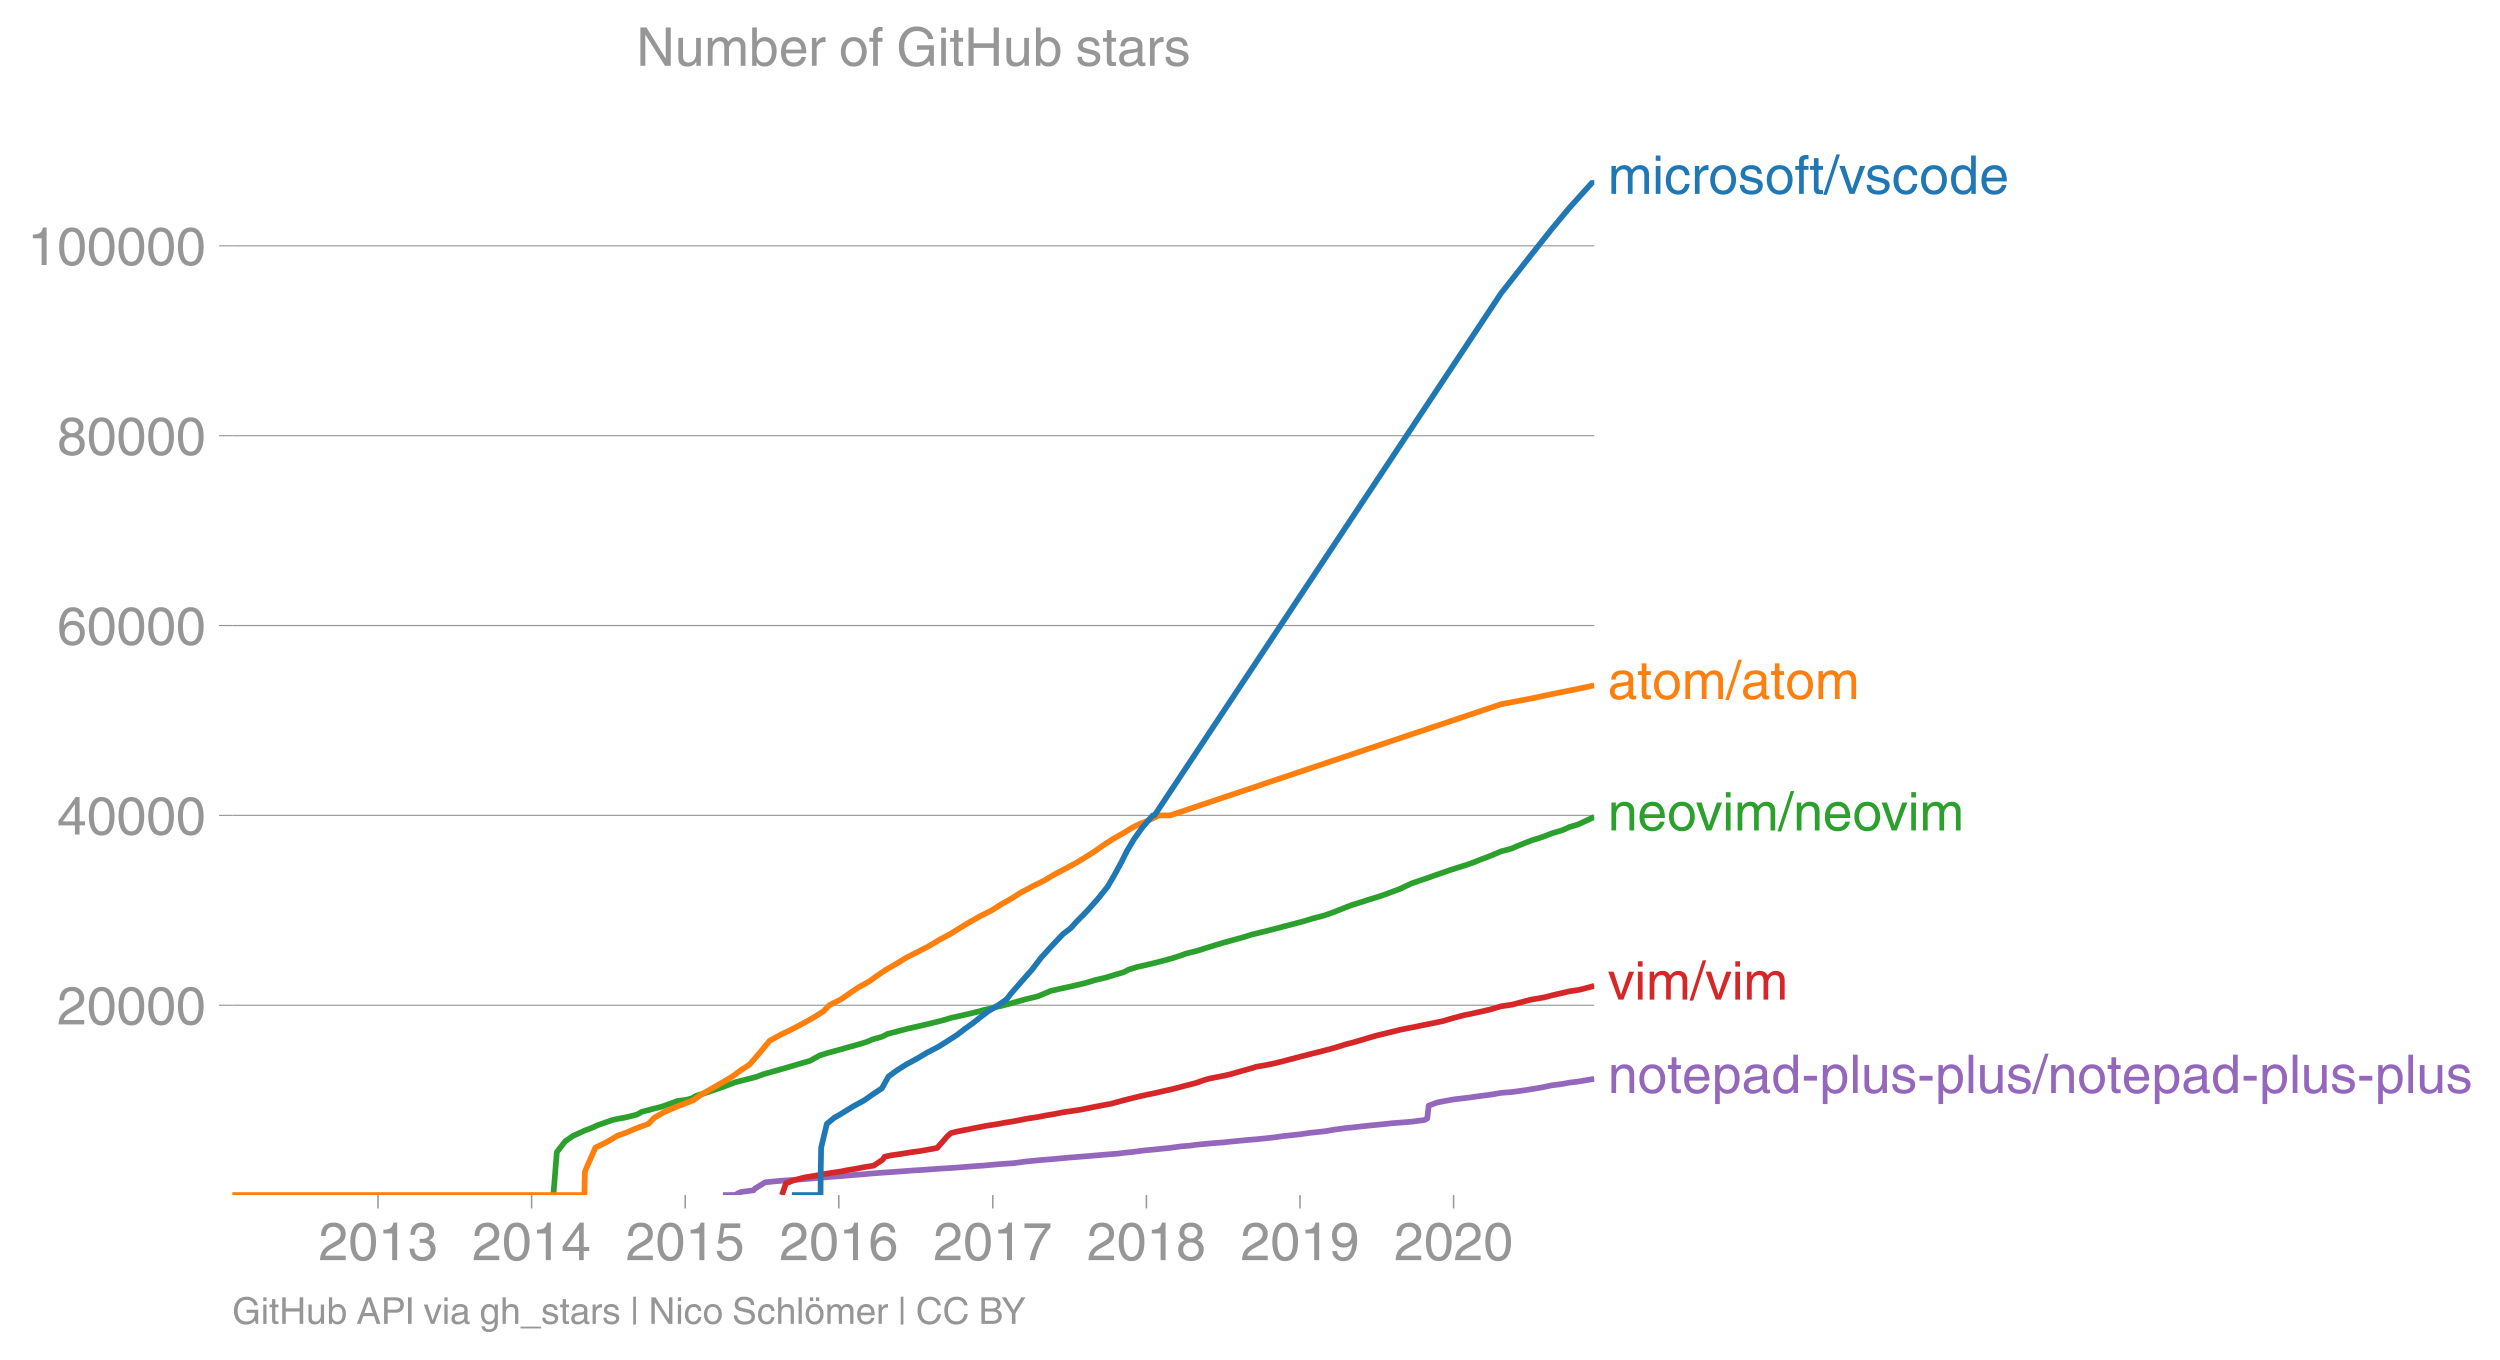<svg height="475.298" viewBox="0 0 655.516 356.474" width="874.021" xmlns="http://www.w3.org/2000/svg" xmlns:xlink="http://www.w3.org/1999/xlink"><defs><style>*{stroke-linecap:butt;stroke-linejoin:round}</style></defs><g id="figure_1"><path d="M0 356.474h655.516V0H0z" fill="none" id="patch_1"/><g id="axes_1"><path d="M60.912 313.361h357.12V47.25H60.912z" fill="none" id="patch_2"/><path clip-path="url(#pa0e201da5e)" d="M189.558 313.361l2.545-.025 1.124-.027.009-.052.034-.105.086-.209.997-.418 3.236-.418.313-.42 2.723-1.676 2.03-.209 2.358-.21 2.846-.208 3.002-.21 2.497-.208 2.363-.21 2.392-.208 3.02-.212 2.282-.21 2.753-.208 2.203-.21 2.776-.208 3.058-.21 2.891-.209 2.771-.209 1.973-.104 1.46-.107 2.849-.21 1.623-.104 1.907-.104 2.545-.21 2.725-.209 2.96-.209 2.325-.209 2.46-.209 3.12-.211 3.092-.419 2.098-.209 2.164-.209 2.697-.209 2.276-.209 2.225-.209 2.699-.212 2.614-.209 2.423-.209 2.496-.209 2.666-.209 1.605-.209 2.063-.209 3.242-.42 2.33-.21 2.011-.209 2.051-.209 1.543-.209 1.488-.21 2.54-.208 1.442-.21 2.165-.21 2.228-.21 2.857-.209 1.914-.21 2.183-.208 2.208-.21 2.414-.208 2.13-.21 1.919-.211 3.047-.418 1.965-.21 2.025-.208 2.862-.418 2.068-.21 1.89-.211 2.456-.418 3.074-.418 2.19-.21 1.782-.209 1.856-.209 2.188-.211 2.121-.21 1.832-.208 2.844-.21 2.436-.209 3.252-.418.754-.42.37-3.35 2.238-.837 2.172-.418 2.39-.42 1.82-.21 1.775-.209 2.954-.42 3.222-.419 2.392-.42 2.982-.24 1.742-.238 3.215-.48 2.96-.511 2.425-.513 2.733-.356 1.89-.356 2.108-.244 1.424-.244 2.978-.49" fill="none" stroke="#9467bd" stroke-linecap="square" stroke-width="1.5" id="line2d_1"/><g id="matplotlib.axis_1"><g id="xtick_1"><g id="line2d_2"><defs><path d="M0 0v3.5" id="m98eb0bc264" stroke="#969696" stroke-width=".4"/></defs><use x="99.116" xlink:href="#m98eb0bc264" y="313.361" fill="#969696" stroke="#969696" stroke-width=".4"/></g><g transform="matrix(.14 0 0 -.14 83.545 330.41)" fill="#969696" id="text_1"><defs><path d="M4.39 45.125q0 12.39 6.391 18.781 6.406 6.407 17.938 6.407 9.656 0 15.812-5.86 6.157-5.86 6.157-15.14 0-7.22-3.547-12.188-3.532-4.953-10.422-8.703l-12.11-6.64Q13.922 15.921 12.5 8.296h38.188V0H2.593q.39 9.906 4.297 16.5 3.906 6.594 12.203 11.375l12.593 7.328q5.032 2.89 7.329 5.984 2.297 3.094 2.297 8.516 0 5.375-3.766 9.031-3.75 3.672-10.156 3.672-7.078 0-10.594-4.672-3.516-4.656-3.61-12.609z" id="HelveticaWorld-Regular-50"/><path d="M42.484 34.188q0 14.109-3.734 21.156-3.734 7.062-10.969 7.062-7.078 0-10.89-7.062-3.797-7.047-3.797-21.157 0-13.671 3.75-20.937Q20.609 6 27.78 6q7.235 0 10.969 7 3.734 7.016 3.734 21.188zm9.422 0q0-17.297-6.25-26.704-6.25-9.39-17.875-9.39-12.062 0-18.062 9.734-6 9.75-6 26.36 0 17.03 6.14 26.578 6.157 9.547 17.922 9.547 11.625 0 17.875-9.5t6.25-26.626z" id="HelveticaWorld-Regular-48"/><path d="M35.89 0h-9.374v49.906H10.109v6.985q8.594.28 12.782 2.75Q27.094 62.109 29 70.313h6.89z" id="HelveticaWorld-Regular-49"/><path d="M22.406 39.984q2.203-.187 4.594-.187 6.203 0 9.781 2.86 3.594 2.859 3.594 8.656 0 4.687-3.344 7.89-3.343 3.203-9.64 3.203-6.985 0-10.235-4.11-3.234-4.093-3.437-10.983h-8.64q0 10.984 5.765 16.984 5.765 6.016 16.937 6.016 9.922 0 15.828-5.11 5.907-5.094 5.907-13.39 0-10.704-9.032-14.5v-.204q11.72-4 11.72-16.406 0-9.906-6.595-16.265-6.593-6.344-18.703-6.344-9.906 0-16.312 5.203Q4.204 8.5 3.422 21.484H12.5q.203-8.109 4-11.797Q20.313 6 27.484 6q6.938 0 11.141 3.86 4.203 3.859 4.203 9.718 0 6.406-4.016 9.672-4 3.266-12.39 3.266-2 0-4.016-.094z" id="HelveticaWorld-Regular-51"/></defs><use xlink:href="#HelveticaWorld-Regular-50"/><use x="55.615" xlink:href="#HelveticaWorld-Regular-48"/><use x="111.23" xlink:href="#HelveticaWorld-Regular-49"/><use x="166.846" xlink:href="#HelveticaWorld-Regular-51"/></g></g><g id="xtick_2"><use x="139.39" xlink:href="#m98eb0bc264" y="313.361" fill="#969696" stroke="#969696" stroke-width=".4" id="line2d_3"/><g transform="matrix(.14 0 0 -.14 123.82 330.41)" fill="#969696" id="text_2"><defs><path d="M10.594 24.703h22.61v31.89h-.188zM42 17.093V0h-8.797v17.094H2.484v8.593L34.72 70.314H42v-45.61h10.297v-7.61z" id="HelveticaWorld-Regular-52"/></defs><use xlink:href="#HelveticaWorld-Regular-50"/><use x="55.615" xlink:href="#HelveticaWorld-Regular-48"/><use x="111.23" xlink:href="#HelveticaWorld-Regular-49"/><use x="166.846" xlink:href="#HelveticaWorld-Regular-52"/></g></g><g id="xtick_3"><use x="179.664" xlink:href="#m98eb0bc264" y="313.361" fill="#969696" stroke="#969696" stroke-width=".4" id="line2d_4"/><g transform="matrix(.14 0 0 -.14 164.094 330.41)" fill="#969696" id="text_3"><defs><path d="M14.703 40.922q5.813 4.39 13.625 4.39 9.469 0 16.281-6.296 6.813-6.297 6.813-16.22 0-10.78-6.578-17.796-6.563-7-18.422-7-10.313 0-16.266 5.047Q4.203 8.109 3.22 17.39h9.094q.671-5.672 4.437-8.672 3.766-3 10.453-3 6.485 0 10.64 4.484Q42 14.703 42 21.688q0 7.125-4.36 11.421-4.343 4.297-11.218 4.297-7.813 0-13.047-6.687l-7.563.39 5.266 37.594h36.438v-8.5H17.672z" id="HelveticaWorld-Regular-53"/></defs><use xlink:href="#HelveticaWorld-Regular-50"/><use x="55.615" xlink:href="#HelveticaWorld-Regular-48"/><use x="111.23" xlink:href="#HelveticaWorld-Regular-49"/><use x="166.846" xlink:href="#HelveticaWorld-Regular-53"/></g></g><g id="xtick_4"><use x="219.939" xlink:href="#m98eb0bc264" y="313.361" fill="#969696" stroke="#969696" stroke-width=".4" id="line2d_5"/><g transform="matrix(.14 0 0 -.14 204.368 330.41)" fill="#969696" id="text_4"><defs><path d="M14.11 21.578q0-6.875 4.093-11.234Q22.313 6 28.906 6q6.297 0 10.032 4.438 3.734 4.453 3.734 11.687 0 6.297-3.688 10.547-3.687 4.25-10.468 4.25-6.594 0-10.5-4.156-3.907-4.157-3.907-11.188zM41.702 51.61q-.984 5.375-3.984 8.078-3 2.72-8.125 2.72-8.11 0-12.36-7.923-4.25-7.906-4.343-18.109l.203-.188q5.61 8.641 16.687 8.641 8.844 0 15.438-5.86 6.593-5.859 6.593-16.452 0-10.5-6.25-17.47-6.25-6.952-16.843-6.952-12.219 0-18.563 8.687-6.344 8.703-6.344 25.938 0 16.593 6.485 27.093 6.5 10.5 19.484 10.5 8.407 0 14.219-5.015 5.813-5 6.297-13.688z" id="HelveticaWorld-Regular-54"/></defs><use xlink:href="#HelveticaWorld-Regular-50"/><use x="55.615" xlink:href="#HelveticaWorld-Regular-48"/><use x="111.23" xlink:href="#HelveticaWorld-Regular-49"/><use x="166.846" xlink:href="#HelveticaWorld-Regular-54"/></g></g><g id="xtick_5"><use x="260.323" xlink:href="#m98eb0bc264" y="313.361" fill="#969696" stroke="#969696" stroke-width=".4" id="line2d_6"/><g transform="matrix(.14 0 0 -.14 244.752 330.41)" fill="#969696" id="text_5"><defs><path d="M3.719 68.797h48.578v-7.719Q42.28 50.875 33.984 33.484 25.687 16.11 23.391 0h-9.672q1.469 13.281 9.719 30.531 8.25 17.266 18.953 29.672H3.719z" id="HelveticaWorld-Regular-55"/></defs><use xlink:href="#HelveticaWorld-Regular-50"/><use x="55.615" xlink:href="#HelveticaWorld-Regular-48"/><use x="111.23" xlink:href="#HelveticaWorld-Regular-49"/><use x="166.846" xlink:href="#HelveticaWorld-Regular-55"/></g></g><g id="xtick_6"><use x="300.597" xlink:href="#m98eb0bc264" y="313.361" fill="#969696" stroke="#969696" stroke-width=".4" id="line2d_7"/><g transform="matrix(.14 0 0 -.14 285.027 330.41)" fill="#969696" id="text_6"><defs><path d="M27.594 40.578q5.422 0 8.953 3.094 3.547 3.11 3.547 8.234 0 4.594-3.407 7.547-3.39 2.953-9.687 2.953-5.61 0-8.672-3.11-3.047-3.093-3.047-7.874 0-5.125 3.813-7.984 3.812-2.86 8.5-2.86zm.093-7.562q-6.78 0-10.64-3.766-3.86-3.766-3.86-9.234 0-6.297 3.907-10.157Q21 6 28.219 6q6.406 0 10.234 3.86 3.828 3.859 3.828 10.265 0 5.469-3.828 9.172-3.828 3.719-10.766 3.719zM49.22 52.203q0-10.594-9.032-14.797 6.204-2.781 8.86-7.36 2.656-4.562 2.656-9.733 0-10.016-6.453-16.125-6.438-6.094-17.375-6.094-9.563 0-16.813 5.25-7.25 5.25-7.25 17.062 0 11.922 11.907 16.907-9.516 3.796-9.516 13.671 0 8.297 5.64 13.813 5.641 5.516 15.641 5.516 10.016 0 15.875-5.204 5.86-5.203 5.86-12.906z" id="HelveticaWorld-Regular-56"/></defs><use xlink:href="#HelveticaWorld-Regular-50"/><use x="55.615" xlink:href="#HelveticaWorld-Regular-48"/><use x="111.23" xlink:href="#HelveticaWorld-Regular-49"/><use x="166.846" xlink:href="#HelveticaWorld-Regular-56"/></g></g><g id="xtick_7"><use x="340.872" xlink:href="#m98eb0bc264" y="313.361" fill="#969696" stroke="#969696" stroke-width=".4" id="line2d_8"/><g transform="matrix(.14 0 0 -.14 325.301 330.41)" fill="#969696" id="text_7"><defs><path d="M27.594 31.39q6 0 9.75 4.047 3.765 4.063 3.765 11.97 0 6.5-3.562 10.75-3.563 4.25-10.64 4.25-6.11 0-9.876-4.298-3.75-4.297-3.75-11.53 0-7.376 3.516-11.282 3.515-3.906 10.797-3.906zm-1.282-7.906q-10 0-16.062 6.203-6.047 6.204-6.047 16.5 0 10.407 6.094 17.266 6.11 6.86 16.515 6.86 12.11 0 18.36-8.157 6.25-8.156 6.25-24.453 0-16.906-6.406-28.266Q38.625-1.905 25.875-1.905q-9.953 0-15.422 5.593-5.469 5.594-5.469 13.204h8.829q.39-5.266 3.437-8.375 3.063-3.094 8.438-3.094 7.609 0 11.515 6.781Q41.11 19 42.578 31.688l-.187.203q-5.672-8.407-16.078-8.407z" id="HelveticaWorld-Regular-57"/></defs><use xlink:href="#HelveticaWorld-Regular-50"/><use x="55.615" xlink:href="#HelveticaWorld-Regular-48"/><use x="111.23" xlink:href="#HelveticaWorld-Regular-49"/><use x="166.846" xlink:href="#HelveticaWorld-Regular-57"/></g></g><g id="xtick_8"><use x="381.146" xlink:href="#m98eb0bc264" y="313.361" fill="#969696" stroke="#969696" stroke-width=".4" id="line2d_9"/><g transform="matrix(.14 0 0 -.14 365.575 330.41)" fill="#969696" id="text_8"><use xlink:href="#HelveticaWorld-Regular-50"/><use x="55.615" xlink:href="#HelveticaWorld-Regular-48"/><use x="111.23" xlink:href="#HelveticaWorld-Regular-50"/><use x="166.846" xlink:href="#HelveticaWorld-Regular-48"/></g></g></g><g id="matplotlib.axis_2"><g id="ytick_1"><path clip-path="url(#pa0e201da5e)" d="M60.912 263.582h357.12" fill="none" stroke="#969696" stroke-linecap="square" stroke-width=".3" id="line2d_10"/><g id="line2d_11"><defs><path d="M0 0h-3.5" id="m1713dc05cb" stroke="#969696" stroke-width=".3"/></defs><use x="60.912" xlink:href="#m1713dc05cb" y="263.582" fill="#969696" stroke="#969696" stroke-width=".3"/></g><g transform="matrix(.14 0 0 -.14 14.985 268.607)" fill="#969696" id="text_9"><use xlink:href="#HelveticaWorld-Regular-50"/><use x="55.615" xlink:href="#HelveticaWorld-Regular-48"/><use x="111.23" xlink:href="#HelveticaWorld-Regular-48"/><use x="166.846" xlink:href="#HelveticaWorld-Regular-48"/><use x="222.461" xlink:href="#HelveticaWorld-Regular-48"/></g></g><g id="ytick_2"><path clip-path="url(#pa0e201da5e)" d="M60.912 213.8h357.12" fill="none" stroke="#969696" stroke-linecap="square" stroke-width=".3" id="line2d_12"/><use x="60.912" xlink:href="#m1713dc05cb" y="213.801" fill="#969696" stroke="#969696" stroke-width=".3" id="line2d_13"/><g transform="matrix(.14 0 0 -.14 14.985 218.826)" fill="#969696" id="text_10"><use xlink:href="#HelveticaWorld-Regular-52"/><use x="55.615" xlink:href="#HelveticaWorld-Regular-48"/><use x="111.23" xlink:href="#HelveticaWorld-Regular-48"/><use x="166.846" xlink:href="#HelveticaWorld-Regular-48"/><use x="222.461" xlink:href="#HelveticaWorld-Regular-48"/></g></g><g id="ytick_3"><path clip-path="url(#pa0e201da5e)" d="M60.912 164.02h357.12" fill="none" stroke="#969696" stroke-linecap="square" stroke-width=".3" id="line2d_14"/><use x="60.912" xlink:href="#m1713dc05cb" y="164.019" fill="#969696" stroke="#969696" stroke-width=".3" id="line2d_15"/><g transform="matrix(.14 0 0 -.14 14.985 169.044)" fill="#969696" id="text_11"><use xlink:href="#HelveticaWorld-Regular-54"/><use x="55.615" xlink:href="#HelveticaWorld-Regular-48"/><use x="111.23" xlink:href="#HelveticaWorld-Regular-48"/><use x="166.846" xlink:href="#HelveticaWorld-Regular-48"/><use x="222.461" xlink:href="#HelveticaWorld-Regular-48"/></g></g><g id="ytick_4"><path clip-path="url(#pa0e201da5e)" d="M60.912 114.238h357.12" fill="none" stroke="#969696" stroke-linecap="square" stroke-width=".3" id="line2d_16"/><use x="60.912" xlink:href="#m1713dc05cb" y="114.238" fill="#969696" stroke="#969696" stroke-width=".3" id="line2d_17"/><g transform="matrix(.14 0 0 -.14 14.985 119.263)" fill="#969696" id="text_12"><use xlink:href="#HelveticaWorld-Regular-56"/><use x="55.615" xlink:href="#HelveticaWorld-Regular-48"/><use x="111.23" xlink:href="#HelveticaWorld-Regular-48"/><use x="166.846" xlink:href="#HelveticaWorld-Regular-48"/><use x="222.461" xlink:href="#HelveticaWorld-Regular-48"/></g></g><g id="ytick_5"><path clip-path="url(#pa0e201da5e)" d="M60.912 64.456h357.12" fill="none" stroke="#969696" stroke-linecap="square" stroke-width=".3" id="line2d_18"/><use x="60.912" xlink:href="#m1713dc05cb" y="64.456" fill="#969696" stroke="#969696" stroke-width=".3" id="line2d_19"/><g transform="matrix(.14 0 0 -.14 7.2 69.481)" fill="#969696" id="text_13"><use xlink:href="#HelveticaWorld-Regular-49"/><use x="55.615" xlink:href="#HelveticaWorld-Regular-48"/><use x="111.23" xlink:href="#HelveticaWorld-Regular-48"/><use x="166.846" xlink:href="#HelveticaWorld-Regular-48"/><use x="222.461" xlink:href="#HelveticaWorld-Regular-48"/><use x="278.076" xlink:href="#HelveticaWorld-Regular-48"/></g></g></g><path clip-path="url(#pa0e201da5e)" d="M205.035 313.361l1.049-3.091 2.012-.772 2.899-.774 2.433-.386 2.068-.388 2.334-.386 2.623-.388 1.942-.386 2.293-.386 2.015-.385 2.402-.389 2.328-1.545.529-.772 1.732-.386 2.745-.388 2.302-.386 2.841-.388 2.1-.386 2.056-.388 2.703-3.092.865-.771 1.484-.386 1.951-.388 1.928-.386 1.983-.389 1.971-.385 2.535-.389 2.125-.385 2.394-.386 1.962-.386 2.064-.388 2.564-.386 1.923-.388 2.345-.386 1.869-.389 2.627-.385 2.51-.386 1.873-.386 1.905-.388 2.058-.386 2.048-.388 2.82-.775 3.012-.771 1.64-.386 1.722-.388 1.914-.386 1.666-.386 1.705-.386 1.732-.388 2.884-.772 3.06-.774 2.163-.774 1.39-.386 1.94-.388 1.988-.386 1.664-.385 2.651-.775 2.783-.774 1.243-.385 2.233-.389 1.92-.386 1.692-.385 2.974-.775 2.928-.774 3.051-.774 3.049-.771 2.886-.774 2.438-.772 2.917-.774 2.56-.772 2.643-.774 3.18-.774 3.153-.774 1.846-.386 2.048-.386 1.776-.385 1.983-.389 1.893-.386 1.831-.388 2.597-.774 2.934-.772 1.93-.385 1.736-.389 1.752-.386 1.642-.388 2.58-.774 2.975-.438 1.635-.44 1.64-.441 1.688-.44 3.264-.548 2.13-.548 2.325-.54 2.307-.54 2.414-.354 1.413-.353 2.662-.707" fill="none" stroke="#d62728" stroke-linecap="square" stroke-width="1.5" id="line2d_20"/><path clip-path="url(#pa0e201da5e)" d="M145.1 313.361l.905-11.268 2.18-2.817 2.014-1.41 3.057-1.408 1.853-.704 1.563-.705 1.984-.704 2.042-.705 1.687-.35 1.92-.354 2.753-.704 1.206-.705 2.675-.704 2.752-.705 1.971-.704 1.877-.704 2.468-.351 1.376-.354 1.182-.704 2.34-.705 2.045-.704 2.055-.704 1.88-.705 1.874-.704 2.783-.705 2.734-.704 1.871-.705 2.455-.704 2.52-.704 2.43-.705 2.37-.704 2.485-.705 2.513-1.408 2.258-.705 2.638-.704 2.46-.705 2.565-.704 2.339-.704 1.647-.705 2.522-.704 1.349-.705 2.69-.704 2.693-.704 3.137-.705 2.97-.704 2.839-.702 2.34-.705 3.175-.704 3.027-.704 2.648-.705 2.976-.704 2.843-.705 2.574-.704 2.493-.704 2.992-.705 1.707-.704 1.606-.705 3.08-.704 3.22-.704 2.972-.705 2.272-.704 2.984-.705 2.311-.704 2.391-.705 1.352-.704 2.318-.704 3.14-.705 2.848-.704 2.608-.705 2.23-.704 1.98-.704 2.877-.705 2.191-.704 2.276-.705 2.371-.704 2.556-.704 2.548-.705 2.23-.704 2.901-.705 2.805-.704 2.632-.704 2.744-.705 2.656-.704 2.257-.705 2.747-.704 2.107-.705 1.82-.704 1.745-.704 1.84-.705 2.277-.704 2.162-.705 2.304-.704 2.08-.704 1.88-.705 1.917-.704 2.973-1.409 2.012-.704 2.095-.705 1.963-.704 2.049-.705 2.014-.704 2.193-.704 2.284-.705 1.948-.704 1.735-.705 1.903-.704 1.716-.704 1.653-.705 2.703-.712 1.644-.712 1.786-.712 1.804-.714 2.987-.938 2.406-.939 2.764-.829 1.856-.83 2.224-.66 1.455-.663 2.826-1.324" fill="none" stroke="#2ca02c" stroke-linecap="square" stroke-width="1.5" id="line2d_21"/><g transform="matrix(.14 0 0 -.14 421.603 50.825)" fill="#1f77b4" id="text_14"><defs><path d="M6.594 52.297h8.297v-7.375h.203q5.906 8.89 15.812 8.89 9.813 0 13.922-8.5 3.75 4.594 7.266 6.547 3.515 1.953 8.703 1.953 6.781 0 11.484-4.453Q77 44.922 77 36.187V0h-8.781v33.797q0 6.094-2.297 9.094-2.297 3.015-7.422 3.015-5.172 0-8.75-4.203-3.563-4.203-3.563-9.812V0h-8.78v36.188q0 4.53-2.11 7.124-2.094 2.594-6.094 2.594-6.297 0-10.062-4.687-3.766-4.688-3.766-12.703V0H6.594z" id="HelveticaWorld-Regular-109"/><path d="M6.594 61.813v9.968h8.781v-9.969zM15.375 0H6.594v52.297h8.781z" id="HelveticaWorld-Regular-105"/><path d="M39.594 34.719q-1.89 11.187-12.39 11.187-6.5 0-10.454-5.203-3.953-5.203-3.953-14.484 0-10.11 3.656-15.11 3.672-5 10.64-5 4.688 0 8.11 3.438 3.422 3.437 4.39 8.953h8.5q-1.312-9.703-6.859-14.86-5.547-5.156-14.328-5.156-10.297 0-16.89 7.047-6.594 7.063-6.594 19.172 0 13.281 6.594 21.188 6.593 7.922 18.5 7.922 8.687 0 13.843-5.204 5.157-5.203 5.735-13.89z" id="HelveticaWorld-Regular-99"/><path d="M15.375 0H6.594v52.297h8.297v-8.688h.203q5.703 10.203 14.687 10.203 1.422 0 2.297-.296V44.39h-3.266q-5.906 0-9.671-4.016-3.766-4-3.766-9.953z" id="HelveticaWorld-Regular-114"/><path d="M12.703 26.219q0-8.735 3.953-14.375 3.953-5.64 11.219-5.64 7.531 0 11.438 5.905 3.906 5.907 3.906 14.11 0 8.297-3.907 14.078-3.906 5.797-11.437 5.797-6.969 0-11.078-5.453-4.094-5.438-4.094-14.422zm-8.984 0q0 11.672 6.484 19.625 6.5 7.968 17.672 7.968 11.438 0 17.875-8.062 6.453-8.047 6.453-19.531 0-11.516-6.406-19.625-6.39-8.11-17.922-8.11-11.078 0-17.625 7.86-6.531 7.86-6.531 19.875z" id="HelveticaWorld-Regular-111"/><path d="M36.078 37.406q-.187 4.688-3.344 6.735-3.14 2.047-9.047 2.047-4.296 0-7.359-1.907-3.047-1.89-3.047-5.468 0-2.829 1.797-4.172 1.813-1.344 7.828-2.86l8.688-2.187q7.906-2 11.297-5.11 3.406-3.093 3.406-8.656 0-7.719-5.64-12.531-5.641-4.813-15.063-4.813-11 0-16.64 4.563-5.626 4.578-5.735 13.75h8.5q.203-5.422 3.594-8.063 3.39-2.625 10.171-2.625 5.516 0 8.766 2.188 3.25 2.203 3.25 6.11 0 2.78-2.11 4.437-2.093 1.672-8.296 3.078l-10.203 2.5q-6.203 1.562-9.157 4.656-2.953 3.094-2.953 8.031 0 7.72 5.516 12.203 5.531 4.5 14.406 4.5 9.485 0 14.531-4.624 5.047-4.61 5.344-11.782z" id="HelveticaWorld-Regular-115"/><path d="M17.188 45.016V0H8.405v45.016H1.22v7.28h7.187v8.985q0 5.907 3.578 8.703 3.594 2.813 10.032 2.813 2.203 0 3.968-.188v-7.906q-1.562.188-3.578.188-2.922 0-4.078-1.438-1.14-1.437-1.14-4.656v-6.5h8.796v-7.281z" id="HelveticaWorld-Regular-102"/><path d="M17.188 45.016V10.984q0-2 1.093-3.046 1.11-1.047 3.938-1.047h3.375V0Q20.797-.688 19-.688q-5.516 0-8.063 2.641-2.53 2.64-2.53 8.547v34.516H1.311v7.28h7.094v14.595h8.781V52.297h8.407v-7.281z" id="HelveticaWorld-Regular-116"/><path d="M4.984-1.906h-6.687l24.61 75.594H29.5z" id="HelveticaWorld-Regular-47"/><path d="M39.406 52.297h9.625L29.11 0h-9.437L.594 52.297h10.203L24.422 9.719h.187z" id="HelveticaWorld-Regular-118"/><path d="M13.094 26.313q0-9.704 3.844-14.954 3.859-5.25 10.265-5.25 6.094 0 10.188 4.485 4.109 4.5 4.109 13.094 0 11.03-3.5 16.625-3.484 5.593-10.61 5.593-6.78 0-10.546-4.453-3.75-4.437-3.75-15.14zM50.39 0h-8.297v7.172h-.203q-4.97-8.688-15.078-8.688-10.891 0-16.86 8.297Q4 15.094 4 27.688q0 11.625 5.906 18.875 5.922 7.25 15.875 7.25 9.813 0 15.625-8.891l.203.594V71.78h8.782z" id="HelveticaWorld-Regular-100"/><path d="M42.484 30.328q-.687 8.485-4.5 12.031-3.797 3.547-10.109 3.547-6.39 0-10.328-4.5-3.922-4.484-4.172-11.078zm8.391-13.922q-1.453-8.11-7.953-13.422-5.719-4.5-15.047-4.593-10.984.093-17.438 7.203Q4 12.704 4 24.704q0 13.78 6.64 21.437 6.641 7.672 18.47 7.672 10.593 0 16.546-7.922 5.953-7.907 5.953-22.594H13.375q0-8.203 3.813-12.703Q21 6.109 28.608 6.109q5.375 0 9.235 3.235 3.86 3.25 4.25 7.062z" id="HelveticaWorld-Regular-101"/></defs><use xlink:href="#HelveticaWorld-Regular-109"/><use x="83.008" xlink:href="#HelveticaWorld-Regular-105"/><use x="105.029" xlink:href="#HelveticaWorld-Regular-99"/><use x="156.299" xlink:href="#HelveticaWorld-Regular-114"/><use x="187.867" xlink:href="#HelveticaWorld-Regular-111"/><use x="243.775" xlink:href="#HelveticaWorld-Regular-115"/><use x="293.775" xlink:href="#HelveticaWorld-Regular-111"/><use x="349.684" xlink:href="#HelveticaWorld-Regular-102"/><use x="377.369" xlink:href="#HelveticaWorld-Regular-116"/><use x="405.055" xlink:href="#HelveticaWorld-Regular-47"/><use x="432.838" xlink:href="#HelveticaWorld-Regular-118"/><use x="481.447" xlink:href="#HelveticaWorld-Regular-115"/><use x="531.447" xlink:href="#HelveticaWorld-Regular-99"/><use x="582.717" xlink:href="#HelveticaWorld-Regular-111"/><use x="638.625" xlink:href="#HelveticaWorld-Regular-100"/><use x="695.607" xlink:href="#HelveticaWorld-Regular-101"/></g><g transform="matrix(.14 0 0 -.14 421.603 183.29)" fill="#ff7f0e" id="text_15"><defs><path d="M38.375 26.703q-.969-1.015-3.828-1.656-2.86-.625-10.672-1.656-5.766-.688-8.469-2.844-2.703-2.14-2.703-5.656 0-4.297 2.281-6.688 2.297-2.39 7.329-2.39 6.296 0 11.171 3.578 4.891 3.593 4.891 8.718zM6.203 36.375q.297 8.844 5.734 13.14 5.454 4.297 15.844 4.297 8.297 0 13.907-3.765 5.624-3.75 5.624-10.844V9.078Q47.313 6 50.094 6q1.125 0 2.89.39V0Q50.594-.984 48-.984q-4.5 0-6.703 1.921-2.188 1.938-2.281 6.047-7.516-8.5-18.891-8.5-7.422 0-11.922 4.204Q3.72 6.89 3.72 13.624q0 6.89 3.906 11.125Q11.531 29 19 29.89l15.516 1.891q4.203.64 4.203 6.203 0 4.11-3.047 6.297-3.047 2.203-9.25 2.203-5.516 0-8.485-2.437-2.953-2.438-3.53-7.672z" id="HelveticaWorld-Regular-97"/></defs><use xlink:href="#HelveticaWorld-Regular-97"/><use x="54.932" xlink:href="#HelveticaWorld-Regular-116"/><use x="82.617" xlink:href="#HelveticaWorld-Regular-111"/><use x="138.525" xlink:href="#HelveticaWorld-Regular-109"/><use x="221.533" xlink:href="#HelveticaWorld-Regular-47"/><use x="249.316" xlink:href="#HelveticaWorld-Regular-97"/><use x="304.248" xlink:href="#HelveticaWorld-Regular-116"/><use x="331.934" xlink:href="#HelveticaWorld-Regular-111"/><use x="387.842" xlink:href="#HelveticaWorld-Regular-109"/></g><g transform="matrix(.14 0 0 -.14 421.603 217.745)" fill="#2ca02c" id="text_16"><defs><path d="M49.219 0h-8.844v32.172q0 7.422-2.594 10.578-2.578 3.156-8.578 3.156-5.906 0-9.875-4.5-3.953-4.484-3.953-12.89V0H6.594v52.297h8.297v-7.375h.203q6.203 8.89 15.812 8.89 8.89 0 13.594-4.718 4.719-4.703 4.719-13.5z" id="HelveticaWorld-Regular-110"/></defs><use xlink:href="#HelveticaWorld-Regular-110"/><use x="55.176" xlink:href="#HelveticaWorld-Regular-101"/><use x="110.596" xlink:href="#HelveticaWorld-Regular-111"/><use x="164.754" xlink:href="#HelveticaWorld-Regular-118"/><use x="214.363" xlink:href="#HelveticaWorld-Regular-105"/><use x="236.385" xlink:href="#HelveticaWorld-Regular-109"/><use x="319.393" xlink:href="#HelveticaWorld-Regular-47"/><use x="347.176" xlink:href="#HelveticaWorld-Regular-110"/><use x="402.352" xlink:href="#HelveticaWorld-Regular-101"/><use x="457.771" xlink:href="#HelveticaWorld-Regular-111"/><use x="511.93" xlink:href="#HelveticaWorld-Regular-118"/><use x="561.539" xlink:href="#HelveticaWorld-Regular-105"/><use x="583.561" xlink:href="#HelveticaWorld-Regular-109"/></g><g transform="matrix(.14 0 0 -.14 421.603 262.098)" fill="#d62728" id="text_17"><use xlink:href="#HelveticaWorld-Regular-118"/><use x="49.609" xlink:href="#HelveticaWorld-Regular-105"/><use x="71.631" xlink:href="#HelveticaWorld-Regular-109"/><use x="154.639" xlink:href="#HelveticaWorld-Regular-47"/><use x="182.422" xlink:href="#HelveticaWorld-Regular-118"/><use x="232.031" xlink:href="#HelveticaWorld-Regular-105"/><use x="254.053" xlink:href="#HelveticaWorld-Regular-109"/></g><g transform="matrix(.14 0 0 -.14 421.603 286.594)" fill="#9467bd" id="text_18"><defs><path d="M14.984 23.688q0-8.407 4.094-13 4.11-4.579 10.219-4.579 6.687 0 10.39 5.438 3.72 5.453 3.72 14.765 0 10.22-3.563 14.907-3.563 4.687-10.735 4.687-6.984 0-10.562-5.5-3.563-5.5-3.563-16.718zm-8.39 28.609h8.297v-7.375h.203q5.61 8.89 15.625 8.89 10.11 0 15.937-7.359 5.828-7.344 5.828-18.766 0-12.796-5.953-21Q40.578-1.515 29.5-1.515q-9.094 0-13.922 7.032h-.203v-26.22H6.594z" id="HelveticaWorld-Regular-112"/><path d="M28.906 23.188H4.391v8.984h24.515z" id="HelveticaWorld-Regular-45"/><path d="M15.375 0H6.594v71.781h8.781z" id="HelveticaWorld-Regular-108"/><path d="M6.11 52.297h8.78V17.578q0-5.765 2.61-8.625Q20.125 6.11 25 6.11q6.781 0 10.594 4.797 3.812 4.813 3.812 12.578v28.813h8.782V0H39.89v7.625l-.188.188q-4.984-9.329-16.61-9.329-7.515 0-12.25 4.094Q6.11 6.688 6.11 14.703z" id="HelveticaWorld-Regular-117"/></defs><use xlink:href="#HelveticaWorld-Regular-110"/><use x="55.176" xlink:href="#HelveticaWorld-Regular-111"/><use x="111.084" xlink:href="#HelveticaWorld-Regular-116"/><use x="138.77" xlink:href="#HelveticaWorld-Regular-101"/><use x="194.189" xlink:href="#HelveticaWorld-Regular-112"/><use x="250.684" xlink:href="#HelveticaWorld-Regular-97"/><use x="305.615" xlink:href="#HelveticaWorld-Regular-100"/><use x="362.598" xlink:href="#HelveticaWorld-Regular-45"/><use x="395.898" xlink:href="#HelveticaWorld-Regular-112"/><use x="452.393" xlink:href="#HelveticaWorld-Regular-108"/><use x="474.414" xlink:href="#HelveticaWorld-Regular-117"/><use x="529.199" xlink:href="#HelveticaWorld-Regular-115"/><use x="579.199" xlink:href="#HelveticaWorld-Regular-45"/><use x="612.5" xlink:href="#HelveticaWorld-Regular-112"/><use x="668.994" xlink:href="#HelveticaWorld-Regular-108"/><use x="691.016" xlink:href="#HelveticaWorld-Regular-117"/><use x="745.801" xlink:href="#HelveticaWorld-Regular-115"/><use x="795.801" xlink:href="#HelveticaWorld-Regular-47"/><use x="823.584" xlink:href="#HelveticaWorld-Regular-110"/><use x="878.76" xlink:href="#HelveticaWorld-Regular-111"/><use x="934.668" xlink:href="#HelveticaWorld-Regular-116"/><use x="962.354" xlink:href="#HelveticaWorld-Regular-101"/><use x="1017.773" xlink:href="#HelveticaWorld-Regular-112"/><use x="1074.268" xlink:href="#HelveticaWorld-Regular-97"/><use x="1129.199" xlink:href="#HelveticaWorld-Regular-100"/><use x="1186.182" xlink:href="#HelveticaWorld-Regular-45"/><use x="1219.482" xlink:href="#HelveticaWorld-Regular-112"/><use x="1275.977" xlink:href="#HelveticaWorld-Regular-108"/><use x="1297.998" xlink:href="#HelveticaWorld-Regular-117"/><use x="1352.783" xlink:href="#HelveticaWorld-Regular-115"/><use x="1402.783" xlink:href="#HelveticaWorld-Regular-45"/><use x="1436.084" xlink:href="#HelveticaWorld-Regular-112"/><use x="1492.578" xlink:href="#HelveticaWorld-Regular-108"/><use x="1514.6" xlink:href="#HelveticaWorld-Regular-117"/><use x="1569.385" xlink:href="#HelveticaWorld-Regular-115"/></g><g transform="matrix(.097 0 0 -.097 60.912 347.135)" fill="#969696" id="text_19"><defs><path d="M38.484 38.375h31.532V0h-6.297l-2.344 9.281Q56.781 3.421 50.578.75q-6.187-2.656-12.875-2.656-10.797 0-18.047 4.703-7.25 4.719-11.265 13.015-4 8.313-4 20.72 0 15.468 9.203 26.312 9.203 10.843 24.781 10.843 11.625 0 20.313-6.5Q67.39 60.688 68.796 50h-9.375q-1.703 7.078-7.219 11.078-5.516 4.016-14.312 4.016-10.594 0-17.047-7.985-6.438-7.984-6.438-21.125 0-15.28 6.39-22.437Q27.204 6.39 38.282 6.39q7.235 0 12.235 2.859 5 2.86 7.687 7.766 2.688 4.906 2.688 13.062H38.484z" id="HelveticaWorld-Regular-71"/><path d="M64.89 0h-9.718v33.5h-37.5V0H8.109v71.781h9.563V42.094h37.5V71.78h9.719z" id="HelveticaWorld-Regular-72"/><path d="M43.406 26.313q0 10.5-3.718 15.046-3.704 4.547-10.579 4.547-6.984-.11-10.562-5.453Q14.984 35.11 14.984 25q0-10.297 4.297-14.594Q23.578 6.11 29.297 6.11q6.5 0 10.297 5.344 3.812 5.344 3.812 14.86zM6.594 0v71.781h8.781V45.703h.203q5.61 8.11 15.14 8.11 9.766 0 15.766-7.25t6-18.876q0-13.093-6.062-21.156Q40.375-1.516 29.5-1.516q-9.578 0-14.406 8.016h-.203V0z" id="HelveticaWorld-Regular-98"/><path d="M44 29.5L33.406 61.078h-.203L21.687 29.5zm-25.297-8.594L11.188 0h-9.97l27 71.781h10.985L65.187 0H54.594l-7.078 20.906z" id="HelveticaWorld-Regular-65"/><path d="M17.828 38.625H37.11q7.282 0 10.938 3.188 3.656 3.203 3.656 9.703 0 5.812-3.516 8.89-3.515 3.078-10.687 3.078H17.828zm0-38.625H8.11v71.781h32.266q9.625 0 15.484-5.594 5.86-5.593 5.86-14.578 0-9.328-5.672-15.312-5.656-5.969-15.672-5.969H17.828z" id="HelveticaWorld-Regular-80"/><path d="M17.828 0H8.11v71.781h9.72z" id="HelveticaWorld-Regular-73"/><path d="M12.984 26.313q0-9.61 3.813-14.907Q20.609 6.11 27.094 6.11q6.312 0 10.312 4.579 4 4.593 4 13 0 11.03-3.5 16.625-3.484 5.593-10.61 5.593-7.171 0-10.75-4.765-3.562-4.766-3.562-14.828zM49.812 2.983q0-12.609-6.062-18.797-6.047-6.203-18.266-6.203-8.78 0-13.984 4.047Q6.297-13.922 5.516-6.39h8.796q.672-3.812 3.532-6.062 2.86-2.25 8.281-2.25 7.375 0 11.125 3.969 3.766 3.953 3.766 12.828v3.719h-.188q-4.937-7.329-13.922-7.329-11.187 0-17.093 8.25-5.907 8.25-5.907 20.953 0 11.625 5.953 18.875 5.97 7.25 15.829 7.25 9.906 0 15.625-8.89h.187v7.375h8.313z" id="HelveticaWorld-Regular-103"/><path d="M49.219 0h-8.844v34.188q0 6.296-2.438 9-2.437 2.718-7.953 2.718-6.797 0-10.703-4.406-3.906-4.39-3.906-12.984V0H6.594v71.781h8.781V45.312h.203q6 8.5 15.328 8.5 8.594 0 13.453-4.5 4.86-4.484 4.86-13.718z" id="HelveticaWorld-Regular-104"/><path d="M0-12.313v4.891h55.61v-4.89z" id="HelveticaWorld-Regular-95"/><path d="M9.422 73.688h7.281V-1.906H9.422z" id="HelveticaWorld-Regular-124"/><path d="M55.61 71.781h9.374V0h-10.78L17.577 58.016h-.187V0H8.109v71.781h11.375l35.938-57.969h.187z" id="HelveticaWorld-Regular-78"/><path d="M50.39 50.781q-.296 6.844-5.109 10.719-4.797 3.875-12.656 3.875-7.922 0-12.172-3.25-4.234-3.234-4.234-9.344 0-3.265 1.843-5.61 1.86-2.343 6.641-3.468l20.516-4.687q8.297-1.813 12.297-6.875 4.015-5.047 4.015-12.313 0-10.64-7.812-16.187-7.813-5.547-20.313-5.547-9.531 0-15.031 2.437-5.484 2.453-9.734 7.766-4.25 5.328-4.25 14.89h9.093q0-8 5.313-12.406 5.328-4.39 14.5-4.39 8.89 0 13.844 3.156 4.953 3.156 4.953 8.953 0 5.281-2.953 7.89Q46.188 29 37.594 31l-15.469 3.625q-7.719 1.75-11.531 6.125Q6.78 45.125 6.78 51.516q0 9.672 6.516 15.922 6.531 6.25 18.203 6.25 13.172 0 20.328-5.5 7.156-5.485 7.688-17.407z" id="HelveticaWorld-Regular-83"/><path d="M12.703 26.219q0-8.735 3.953-14.375 3.953-5.64 11.219-5.64 7.531 0 11.438 5.905 3.906 5.907 3.906 14.11 0 8.297-3.907 14.078-3.906 5.797-11.437 5.797-6.969 0-11.078-5.453-4.094-5.438-4.094-14.422zm-8.984 0q0 11.672 6.484 19.625 6.5 7.968 17.672 7.968 11.438 0 17.875-8.062 6.453-8.047 6.453-19.531 0-11.516-6.406-19.625-6.39-8.11-17.922-8.11-11.078 0-17.625 7.86-6.531 7.86-6.531 19.875zm36.734 35.406H31.47v10.156h8.984zm-16.219 0H15.25v10.156h8.984z" id="HelveticaWorld-Regular-246"/><path d="M58.016 50.203q-1.625 7.313-6.782 11.094-5.14 3.797-13.343 3.797-10.594 0-17.047-7.703-6.438-7.688-6.438-20.766 0-15.14 6.094-22.547 6.11-7.39 17.688-7.39 7.609 0 13.093 5.046 5.5 5.063 7.407 14.688h9.421Q66.22 12.594 57.625 5.344t-20.906-7.25q-14.703 0-23.516 10.11Q4.391 18.311 4.391 36.28q0 17.328 9.203 27.36 9.203 10.047 24.297 10.047 12.5 0 20.265-6.454 7.766-6.437 9.235-17.03z" id="HelveticaWorld-Regular-67"/><path d="M8.11 71.781h31.484q9.281 0 14.797-5.031 5.515-5.031 5.515-13.031 0-4.844-2.422-8.828-2.406-3.97-7.187-6.172 6.687-2.532 9.828-6.735 3.156-4.203 3.156-10.797 0-9.265-6.687-15.234Q49.906 0 38.922 0H8.109zm9.562-63.484h20.703q7.625 0 11.422 3.531 3.812 3.547 3.812 9.563 0 6.093-4.25 9.093Q45.125 33.5 36.812 33.5h-19.14zm0 33.11h17.625q7.719 0 11.312 2.796 3.594 2.813 3.594 8.781 0 5.125-3.406 7.813-3.39 2.687-11.39 2.687H17.671z" id="HelveticaWorld-Regular-66"/><path d="M37.313 0h-9.72v28.906L.485 71.781h11.329l20.609-34.469 20.562 34.47h11.422L37.312 28.905z" id="HelveticaWorld-Regular-89"/></defs><use xlink:href="#HelveticaWorld-Regular-71"/><use x="77.1" xlink:href="#HelveticaWorld-Regular-105"/><use x="99.121" xlink:href="#HelveticaWorld-Regular-116"/><use x="126.807" xlink:href="#HelveticaWorld-Regular-72"/><use x="199.805" xlink:href="#HelveticaWorld-Regular-117"/><use x="254.59" xlink:href="#HelveticaWorld-Regular-98"/><use x="311.084" xlink:href="#HelveticaWorld-Regular-32"/><use x="335.498" xlink:href="#HelveticaWorld-Regular-65"/><use x="402.197" xlink:href="#HelveticaWorld-Regular-80"/><use x="466.846" xlink:href="#HelveticaWorld-Regular-73"/><use x="492.627" xlink:href="#HelveticaWorld-Regular-32"/><use x="517.041" xlink:href="#HelveticaWorld-Regular-118"/><use x="566.65" xlink:href="#HelveticaWorld-Regular-105"/><use x="588.672" xlink:href="#HelveticaWorld-Regular-97"/><use x="643.604" xlink:href="#HelveticaWorld-Regular-32"/><use x="668.018" xlink:href="#HelveticaWorld-Regular-103"/><use x="723.926" xlink:href="#HelveticaWorld-Regular-104"/><use x="779.102" xlink:href="#HelveticaWorld-Regular-95"/><use x="834.717" xlink:href="#HelveticaWorld-Regular-115"/><use x="884.717" xlink:href="#HelveticaWorld-Regular-116"/><use x="912.402" xlink:href="#HelveticaWorld-Regular-97"/><use x="967.334" xlink:href="#HelveticaWorld-Regular-114"/><use x="999.902" xlink:href="#HelveticaWorld-Regular-115"/><use x="1049.902" xlink:href="#HelveticaWorld-Regular-32"/><use x="1074.316" xlink:href="#HelveticaWorld-Regular-124"/><use x="1100.293" xlink:href="#HelveticaWorld-Regular-32"/><use x="1124.707" xlink:href="#HelveticaWorld-Regular-78"/><use x="1197.803" xlink:href="#HelveticaWorld-Regular-105"/><use x="1219.824" xlink:href="#HelveticaWorld-Regular-99"/><use x="1271.094" xlink:href="#HelveticaWorld-Regular-111"/><use x="1327.002" xlink:href="#HelveticaWorld-Regular-32"/><use x="1351.416" xlink:href="#HelveticaWorld-Regular-83"/><use x="1417.627" xlink:href="#HelveticaWorld-Regular-99"/><use x="1468.896" xlink:href="#HelveticaWorld-Regular-104"/><use x="1524.072" xlink:href="#HelveticaWorld-Regular-108"/><use x="1546.094" xlink:href="#HelveticaWorld-Regular-246"/><use x="1602.002" xlink:href="#HelveticaWorld-Regular-109"/><use x="1685.01" xlink:href="#HelveticaWorld-Regular-101"/><use x="1740.43" xlink:href="#HelveticaWorld-Regular-114"/><use x="1772.998" xlink:href="#HelveticaWorld-Regular-32"/><use x="1797.412" xlink:href="#HelveticaWorld-Regular-124"/><use x="1823.389" xlink:href="#HelveticaWorld-Regular-32"/><use x="1847.803" xlink:href="#HelveticaWorld-Regular-67"/><use x="1920.117" xlink:href="#HelveticaWorld-Regular-67"/><use x="1992.432" xlink:href="#HelveticaWorld-Regular-32"/><use x="2016.846" xlink:href="#HelveticaWorld-Regular-66"/><use x="2079.658" xlink:href="#HelveticaWorld-Regular-89"/></g><g transform="matrix(.14 0 0 -.14 166.777 17.25)" fill="#969696" id="text_20"><use xlink:href="#HelveticaWorld-Regular-78"/><use x="73.096" xlink:href="#HelveticaWorld-Regular-117"/><use x="127.881" xlink:href="#HelveticaWorld-Regular-109"/><use x="210.889" xlink:href="#HelveticaWorld-Regular-98"/><use x="267.383" xlink:href="#HelveticaWorld-Regular-101"/><use x="322.803" xlink:href="#HelveticaWorld-Regular-114"/><use x="355.371" xlink:href="#HelveticaWorld-Regular-32"/><use x="379.785" xlink:href="#HelveticaWorld-Regular-111"/><use x="435.693" xlink:href="#HelveticaWorld-Regular-102"/><use x="463.379" xlink:href="#HelveticaWorld-Regular-32"/><use x="487.793" xlink:href="#HelveticaWorld-Regular-71"/><use x="564.893" xlink:href="#HelveticaWorld-Regular-105"/><use x="586.914" xlink:href="#HelveticaWorld-Regular-116"/><use x="614.6" xlink:href="#HelveticaWorld-Regular-72"/><use x="687.598" xlink:href="#HelveticaWorld-Regular-117"/><use x="742.383" xlink:href="#HelveticaWorld-Regular-98"/><use x="798.877" xlink:href="#HelveticaWorld-Regular-32"/><use x="823.291" xlink:href="#HelveticaWorld-Regular-115"/><use x="873.291" xlink:href="#HelveticaWorld-Regular-116"/><use x="900.977" xlink:href="#HelveticaWorld-Regular-97"/><use x="955.908" xlink:href="#HelveticaWorld-Regular-114"/><use x="988.477" xlink:href="#HelveticaWorld-Regular-115"/></g><path clip-path="url(#pa0e201da5e)" d="M60.912 313.361l48.587-.002 2.293-.003 33.961-.002.226-.003 4.067-.002 3.206-.003v-.082l.001-.097v-.194l.003-.388.008-.777.03-1.555.09-3.112 2.733-6.223 3.149-1.555 2.59-1.556 2.215-.776 1.822-.78 1.925-.776 2.204-.78 1.455-1.555 2.67-1.556 1.78-.776 1.904-.78 2-.776 1.975-.779 2.207-1.556 2.708-1.555 2.722-1.556 2.614-1.556 2.078-1.555 2.399-1.556 2.694-3.111 2.55-3.112 2.813-1.555 3.201-1.556 2.947-1.556 2.762-1.555 2.458-1.556 1.474-1.556 3.066-1.555 2.242-1.556 2.308-1.556 2.827-1.555 2.162-1.556 2.296-1.556 2.723-1.555 2.494-1.556 3.062-1.556 3.029-1.555 2.575-1.556 2.918-1.556 2.5-1.555 2.57-1.556 2.736-1.556 3.093-1.555 2.454-1.556 2.746-1.556 2.436-1.555 2.92-1.556 3.15-1.556 2.599-1.555 2.932-1.556 2.907-1.556 2.535-1.555 2.458-1.556 2.18-1.556 2.405-1.555 2.742-1.556 2.551-1.556 1.61-.776 1.881-.78 1.751-.776 1.635-.78h2.873l86.777-29.154 7.938-1.503 5.394-1.153 4.63-.918 6.494-1.357" fill="none" stroke="#ff7f0e" stroke-linecap="square" stroke-width="1.5" id="line2d_22"/><path clip-path="url(#pa0e201da5e)" d="M207.63 313.361l6.967-.002.295-.003.265-.005v-.766l.004-.777.009-1.555.031-3.112.109-6.223 1.49-6.222 1.884-1.556 2.62-1.556 2.53-1.555 2.853-1.556 2.183-1.556 2.372-1.555 1.74-3.112 2.138-1.555 2.442-1.556 2.858-1.556 2.626-1.555 3.004-1.556 2.484-1.556 2.405-1.555 2.012-1.556 2.192-1.556 1.946-1.555 2.059-1.556 2.553-1.556 2.227-1.555 1.204-1.556 2.704-3.111 2.757-3.112 2.366-3.111 2.824-3.111 2.943-3.112 2.04-1.555 1.378-1.556 3.056-3.111 2.748-3.112 2.485-3.111 1.817-3.111 1.691-3.112 1.548-3.111 1.855-3.111 2.225-3.112 2.695-3.111h.444l90.868-136.884 7.938-10.123 5.394-6.788 4.63-5.558 6.494-7.199" fill="none" stroke="#1f77b4" stroke-linecap="square" stroke-width="1.5" id="line2d_23"/></g></g><defs><clipPath id="pa0e201da5e"><path d="M60.912 47.249h357.12v266.112H60.912z"/></clipPath></defs></svg>
